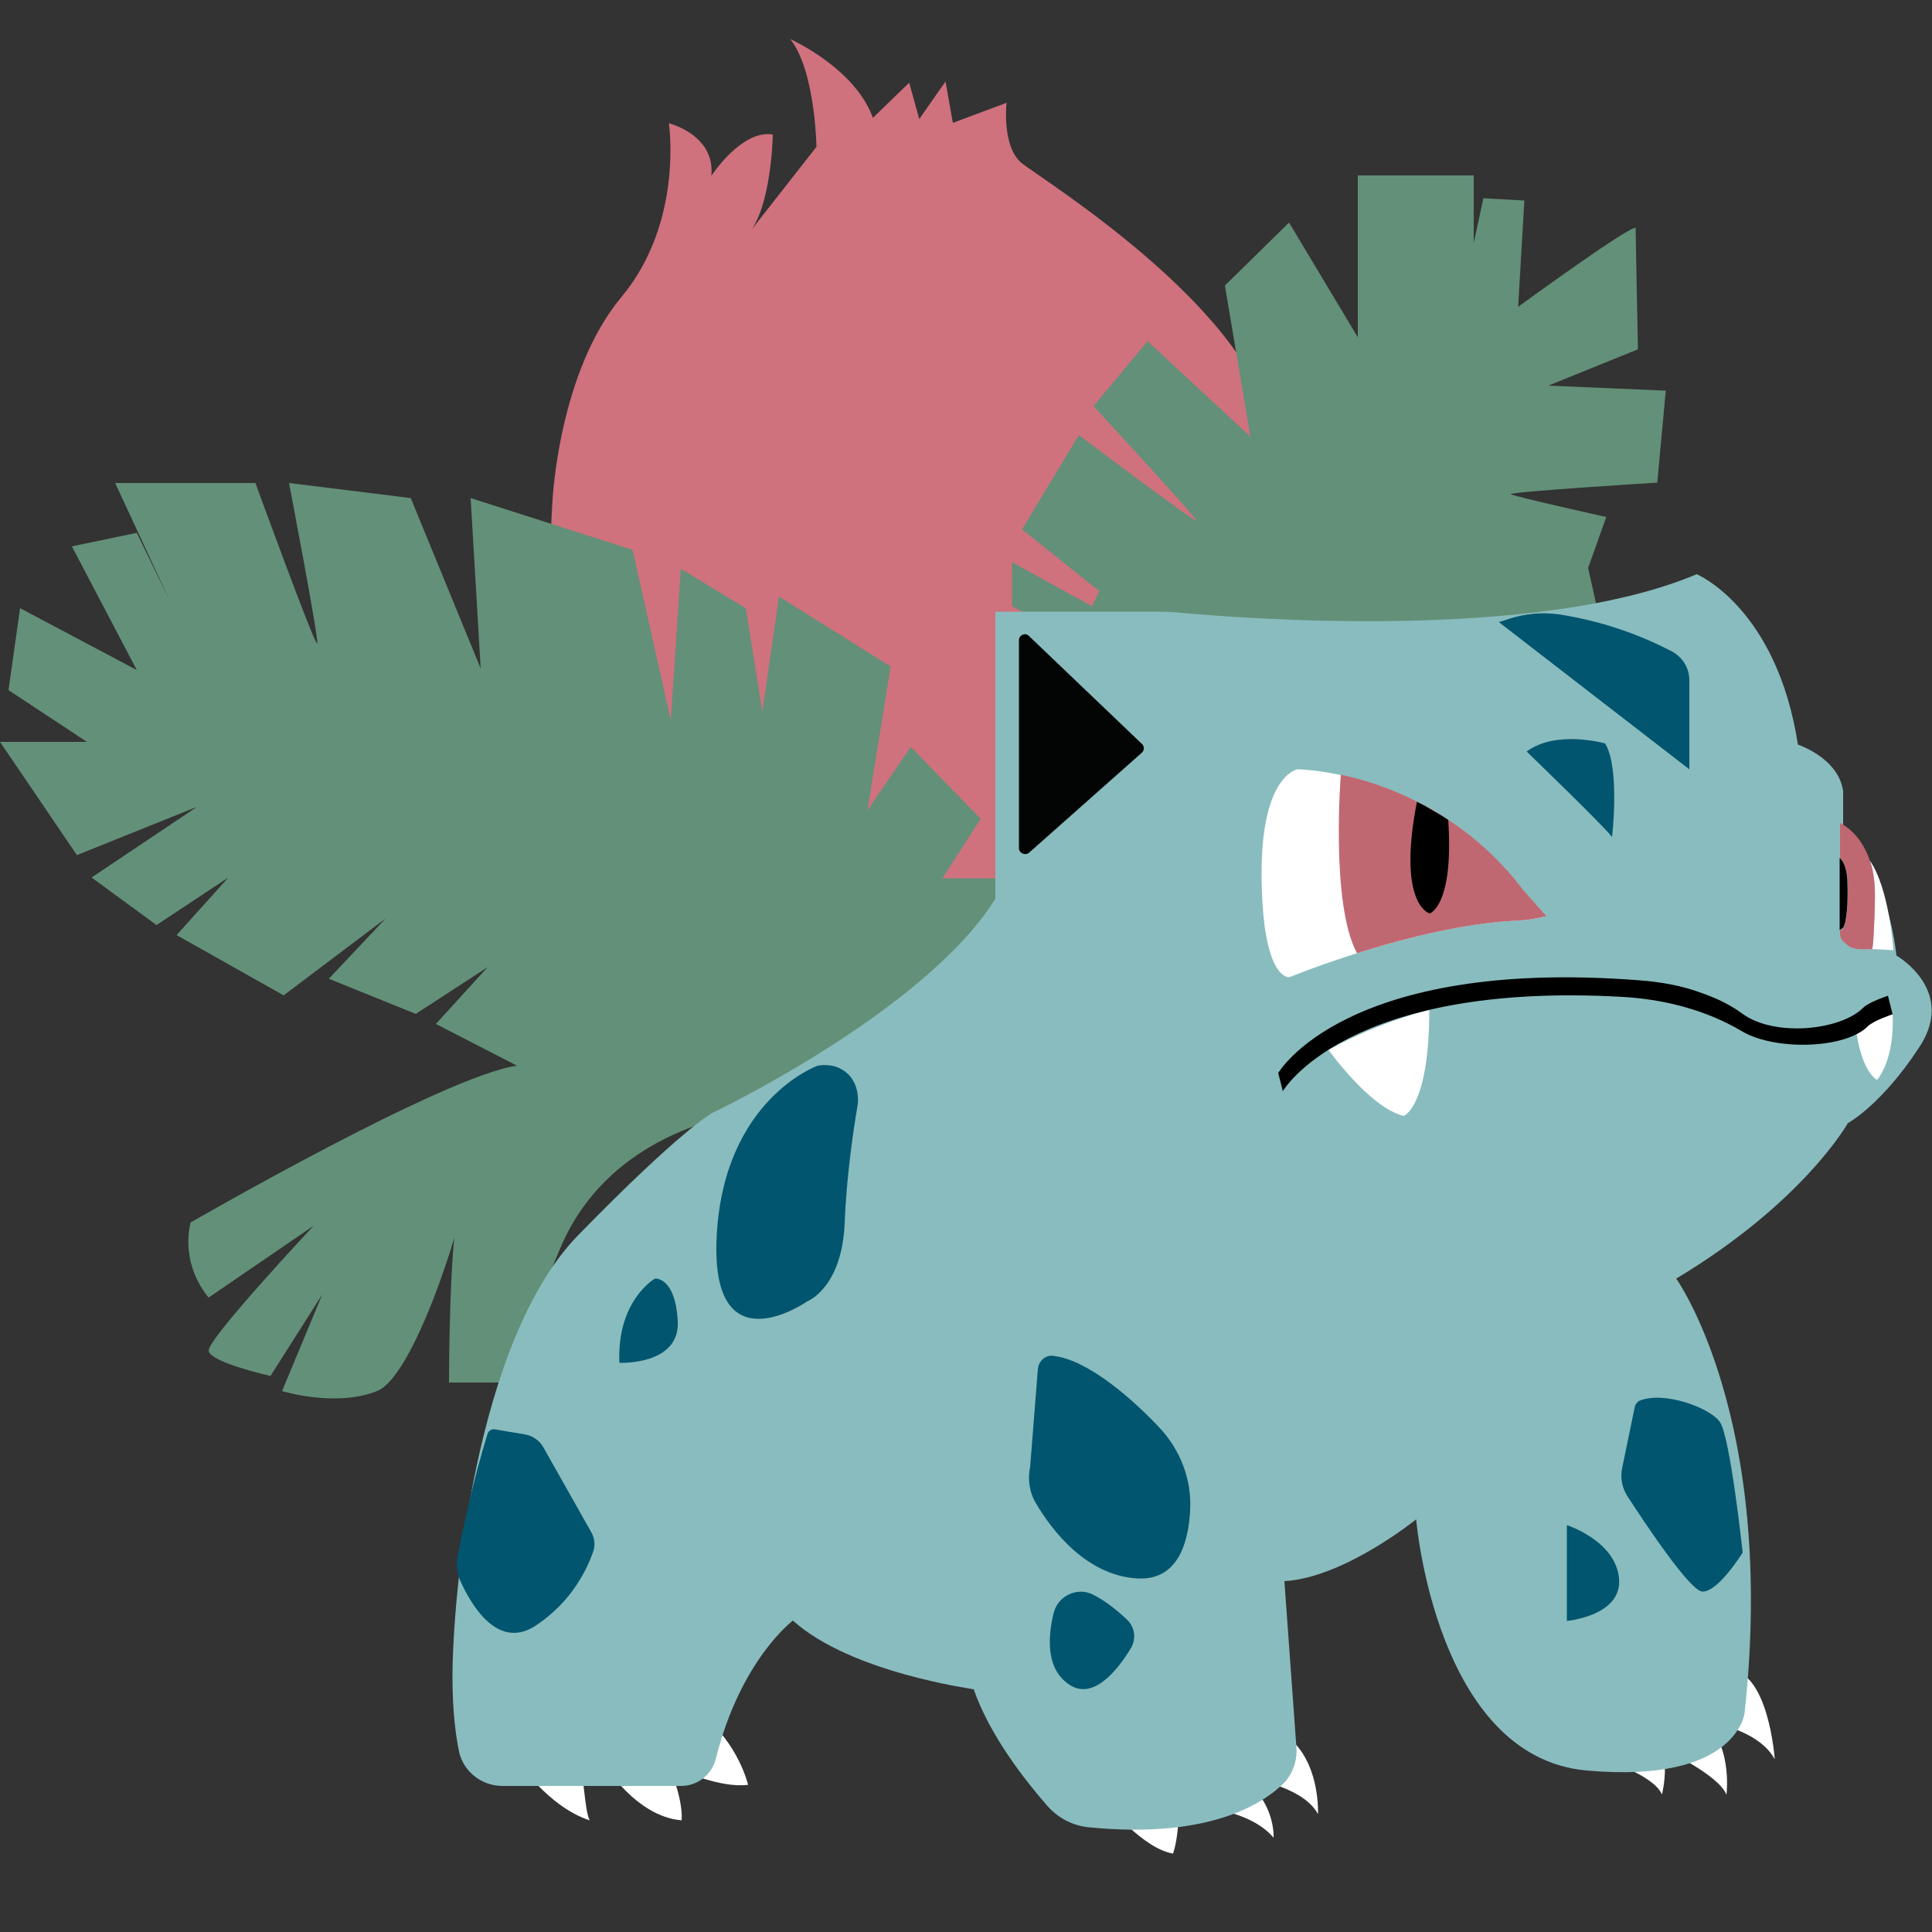 <?xml version="1.0" encoding="utf-8"?>
<!-- Generator: Adobe Illustrator 22.1.0, SVG Export Plug-In . SVG Version: 6.00 Build 0)  -->
<svg version="1.1" id="Layer_1" xmlns="http://www.w3.org/2000/svg" xmlns:xlink="http://www.w3.org/1999/xlink" x="0px" y="0px"
	 viewBox="0 0 500 500" style="enable-background:new 0 0 500 500;" xml:space="preserve">
<rect x="0" y="0" width="500" height="500" fill="#333333" stroke="none"/>
<style type="text/css">
	.st0{fill:#D0717E;}
	.st1{fill:#FFFFFF;}
	.st2{fill:#639078;}
	.st3{fill:#89BCBE;}
	.st4{fill:#01556F;}
	.st5{fill:#030504;}
	.st6{fill:#C06871;}
</style>
<path class="st0" d="M342.9,169.6c0,0-82,158.1-146.1,127.7C132.6,266.8,143,129.4,143,129.4s1.6-33.1,17.8-52.5s12.3-45,12.3-45
	s12,2.9,11,13.6c0,0,7.8-12,15.9-10.7c0,0-0.3,19.1-6.5,25.9L211.3,38c0,0-0.3-19.8-6.8-27.9c0,0,16.8,7.5,21.4,20.4l9.4-9.1
	l2.6,9.4l6.8-9.7l1.9,10.7l13.9-5.2c0,0-1.3,11.3,3.9,15.6c5.2,4.2,57.4,36.3,64.5,67.7C336.1,141.4,342.9,169.6,342.9,169.6z"/>
<path class="st1" d="M133.7,455.3c0,0,7.9,12.2,18.9,15.8c-1.4-2.9-1.3-11.2-2.9-15.6c-1.9-5-4.6-4.1-2.7-8.1L133.7,455.3z"/>
<path class="st1" d="M155.9,456.2c0.5,0.2,8.5,13.9,20.5,14.9c0,0,0.9-6.7-5.9-19.4C163.7,439,155.9,456.2,155.9,456.2z"/>
<path class="st1" d="M175.5,457.9c0,0,11.1,5,18.1,4c0,0-2.5-10.8-12-18.1L175.5,457.9z"/>
<path class="st1" d="M286.6,467c0,0,9.3,11.5,17,12.7c0,0,3.1-9,0-20.6C300.5,447.4,286.6,467,286.6,467z"/>
<path class="st1" d="M309.5,467.5c0,0,13.9,0.7,20.1,8.1c0,0,0.7-10.3-10-16.7C308.8,452.4,309.5,467.5,309.5,467.5z"/>
<path class="st1" d="M321.5,459.9c0,0,15.5,1.9,19.6,9.6c0,0,1-20.5-15.5-23.2L321.5,459.9z"/>
<path class="st1" d="M409.7,453.5c0,0,18,5,20.4,10.9c0,0,3.3-11.8-3.7-19.9S409.7,453.5,409.7,453.5z"/>
<path class="st1" d="M432,453.4c0,0,13.1,6.3,14.8,11.1c0,0,1.9-14.4-7.4-20.3C430.1,438.1,432,453.4,432,453.4z"/>
<path class="st1" d="M444.5,446.2c0,0,11,2,14.8,9.1c0,0-1.6-23.5-12.3-23.2C436.3,432.4,444.5,446.2,444.5,446.2z"/>
<path class="st2" d="M188.4,288.7c-3.5,1.3-31.1,6.4-43,33.4c-11.9,27-6.7,35.7-6.7,35.7h-22.5c0,0,0-40.6,3-45.8
	c3-5.2-10.8,43.6-21.6,48c-10.8,4.3-24.6,0-24.6,0L83.4,335L70,356.1c0,0-15.6-3.5-16-6.5s27.2-32.4,27.2-32.4L54,335.8
	c0,0-7.3-7.8-4.7-19.4c0,0,65.7-38,84.5-40.6l-21-10.8l13.4-14.7l-18.6,12.1l-22.5-9.1l14.7-15.6l-26.4,19.9l-27.7-15.6l13.4-14.9
	l-18.6,12.3l-16.8-12.3L51,208.8l-31.1,12.5L0,192h22.5L2.2,178.6l3-21.2l30.2,16l-16.8-32l16.8-3.5l8.6,17.7L29.8,125h36.3
	c0,0,15.6,42.8,16,41.5c0.4-1.3-7.3-41.5-7.3-41.5l31.5,3.9l18.1,44.1l-2.6-44.1l41.9,13.4l9.9,44.1l2.6-39.2l16.8,10.2l4.3,26.8
	l4.3-29.8l28.9,18.1l-6,37.2l11.2-16.4l18.1,18.6l-9.9,15.4h16l-6,56.3L188.4,288.7z"/>
<path class="st2" d="M261.9,156.9v-11.4l20.7,11.4l1.9-3.9l-20-16l14.7-24.4c0,0,30.4,22.9,30.4,22.1c0-0.8-26.6-29.6-26.6-29.6
	L297,88.3l26.6,24.7L317,73.9l16.6-16.3l17.8,29.7V45.4h30v17.5l2.5-11.6l10.6,0.6l-1.6,27.5c0,0,30.4-22.2,30.4-20.3
	c0,1.9,0.6,31.3,0.6,31.3l-23.2,9.4l30.4,1.3l-2.2,23.8c0,0-38.8,2.4-37.9,3c0.9,0.6,24.7,5.9,24.7,5.9l-4.7,13.2l2.2,9.8l-105.6,24
	L261.9,156.9z"/>
<path id="Main_body" class="st3" d="M205.2,419.4c0,0-13.5,10.1-19.9,35.6c-1,4.2-4.7,7.2-9,7.2H130c-5.3,0-10.1-3.7-11.2-8.9
	c-0.9-4.4-1.7-10.6-1.7-19.1c0-21.4,6-87.3,32.5-114.5s34.6-31.6,34.6-31.6s55.1-26.2,73.4-55.5v-74.3h42.3c1.9,0,3.9,0.1,5.8,0.3
	c15.5,1.4,92.1,7.5,133.4-10c0,0,20.7,8.6,26.2,44.1c0,0,10.6,3.5,11.7,12.1v9.6c0,0,11.2,10.3,13.8,32.9c0,0,16.3,9.3,5.3,24.6
	c0,0-8.1,12.8-17.9,18.8c0,0-11.4,20.4-44.4,40.2c0,0,26,36.2,17.7,112.4c0,0-1.9,18.4-40.9,14.9c-39-3.5-44.1-65-44.1-65
	s-18.6,15.1-34.1,16l3.1,42.9c0.3,3.8-1.1,7.5-3.9,10c-6.2,5.7-20.4,13.7-49.8,10.8c-4.2-0.4-8-2.4-10.8-5.6
	c-5.5-6.3-14.8-18-19-30.1C252.1,437.1,220.3,433,205.2,419.4z"/>
<path class="st4" d="M128,369.9l7.7,1.3c2.1,0.3,4,1.6,5,3.5l12.3,21.8c0.9,1.6,1.1,3.4,0.5,5.1c-1.5,4.3-5.4,12.8-14.7,19
	c-9.9,6.7-16.8-5.2-19.6-11.3c-0.9-2.1-1.2-4.3-0.8-6.5c1.2-6,3.9-19.3,7.8-31.8C126.5,370.2,127.3,369.8,128,369.9z"/>
<path class="st4" d="M169.5,330.9c0,0-9.9,5.6-9.2,21.8c0,0,15.8,0.7,15.1-10.9C174.7,330.3,169.5,330.9,169.5,330.9z"/>
<path class="st4" d="M211.6,275.8c0,0-24.1,8.6-26.1,43.7c-2,35.1,23.4,17.3,23.4,17.3s9-3.4,9.7-20.3c0.5-12.7,2.4-24.9,3.3-30.2
	c0.5-3-0.3-6.3-2.5-8.4C217.8,276.4,215.3,275.2,211.6,275.8z"/>
<path class="st4" d="M268.6,354.3l-2,25.3c-0.7,3.3-0.2,6.7,1.6,9.6c4,6.8,12.9,18.5,26.1,19.3c10.3,0.6,13.2-8.8,13.7-17.4
	c0.5-8.1-2.5-15.9-8.1-21.8c-6.5-6.9-18.2-17.4-27.3-18.4C270.6,350.6,268.8,352.2,268.6,354.3z"/>
<path class="st4" d="M282.9,412.7c-4.1-2.1-9.1,0.3-10.2,4.7c-1.4,5.7-2.2,13.9,3.5,18.2c6.5,5.1,13.2-3.6,16.5-9.1
	c1.4-2.4,1-5.4-1-7.3C289.5,417.1,286.3,414.4,282.9,412.7z"/>
<path class="st4" d="M405.5,394.7v24.8c0,0,14.4-1.3,13.5-11C418.1,398.7,405.5,394.7,405.5,394.7z"/>
<path class="st4" d="M423.1,364l-3.3,16c-0.5,2.5,0,5,1.3,7.1c4.8,7.4,16.3,24.7,19.5,24.8c4.1,0.1,10.4-10.1,10.4-10.1
	s-3.2-29.9-5.9-33.8c-2.6-3.7-14.7-8.2-21-5.4C423.6,363,423.2,363.5,423.1,364z"/>
<path class="st4" d="M395.1,194.5c0,0,19.7,19,22.1,22.1c0,0,2.1-17.8-1.8-24.2C415.4,192.4,402.7,188.8,395.1,194.5z"/>
<path class="st4" d="M387.9,161l49.3,38.1v-23c0-3.2-1.7-6-4.5-7.5c-5.5-2.9-15.7-7.5-29.2-9.6c-4.3-0.6-8.7-0.2-12.8,1.1L387.9,161
	z"/>
<path class="st5" d="M263.7,165.7v53.8c0,1.3,1.6,2,2.6,1.2l29.2-25.9c0.7-0.6,0.7-1.7,0-2.3l-29.2-27.9
	C265.4,163.6,263.7,164.3,263.7,165.7z"/>
<path class="st1" d="M343.8,271.7c0,0,10.8,15.1,19.5,17.1c0,0,6.6-2.4,6.6-27.4C370,261.3,357.6,264.2,343.8,271.7z"/>
<path class="st1" d="M489.8,262.4c0,0,0.9,10.7-4,17.1c0,0-3.7-1.7-5.3-11.9C480.5,267.5,481.2,262.1,489.8,262.4z"/>
<path d="M488.6,257.7c0,0-4.9,1.6-6.4,3.1c-5.9,5.9-22.9,7.6-31.2,1.6c-3.2-2.4-6.9-4.1-10.3-5.3c-5.3-2-10.9-3-16.5-3.4
	c-76.2-5.9-93.4,24-93.4,24l1.2,4.7c0,0,16.4-28.5,88-24.4c10.1,0.6,20,3,28.9,7.8c0.7,0.4,1.4,0.8,2.1,1.2
	c8.5,4.9,26.5,4.5,32.4-1.4c1.5-1.5,6.4-3.1,6.4-3.1L488.6,257.7z"/>
<g>
	<path class="st1" d="M490,245.9c0,0-1-15.9-6.1-23.2c0.3,0.9,0.6,1.9,0.8,3c0.5,2.4,0.6,5.1,0.5,8.4c-0.3,11-0.7,11.6-0.7,11.6
		l-4.1-0.2c-0.1,0-0.2,0-0.3-0.1"/>
	<path class="st6" d="M483.9,222.7c-2.5-7.5-7.7-9.7-7.7-9.7v9c0.5,0.5,1.8,2,2,6.3c0.1,5.3-0.3,10.4-1.1,11.9
		c0,0.1-0.6,0.4-0.9,0.6v0.9c0,0.7,0.3,1.5,0.9,2l1,0.9c0.6,0.5,1.3,0.8,2.1,0.9c1.7-4.7,3.4-23.3,3.4-23.3
		C483.6,222.4,483.7,222.6,483.9,222.7z"/>
	<path class="st6" d="M484.5,245.7c0,0,0.4-0.6,0.7-11.6c0.1-3.2,0-6-0.5-8.4c-0.2-1.1-0.5-2.1-0.8-3c-0.1-0.2-0.2-0.4-0.4-0.5
		c0,0-1.8,18.5-3.4,23.3c0.1,0,0.2,0.1,0.3,0.1"/>
	<path d="M478.1,228.3c-0.1-4.3-1.5-5.9-2-6.3v18.7c0.3-0.2,0.8-0.5,0.9-0.6C477.9,238.7,478.3,233.6,478.1,228.3z"/>
</g>
<path class="st1" d="M391.8,238.3c-25.7,1.3-58.1,14.6-58.1,14.6s-6.9,1.1-7.2-25.7c-0.3-26.7,9.3-28.1,9.3-28.1s34.4,0.2,58.2,31.1
	l6.1,6.9l-1.8,0.4C396.2,238,394,238.2,391.8,238.3z"/>
<path class="st6" d="M353.1,246.1c11.3-3.5,25.8-7.1,38.7-7.8c2.2-0.1,4.4-0.3,6.6-0.8l1.8-0.4l-6.1-6.9c-6-7.9-12.8-13.8-19.5-18.2
	c-2.7-1.8-5.3-3.3-8-4.6c-7.3-3.7-14.2-5.8-19.6-6.9c0,0-2.7,33.5,4.2,46.2L353.1,246.1z"/>
<path d="M374.8,212.2c1.5,22.3-4.8,24.2-4.8,24.2s-8.5-2.1-3.3-28.9l2.3,1.2l1.7,1l2.4,1.4L374.8,212.2z"/>
</svg>
